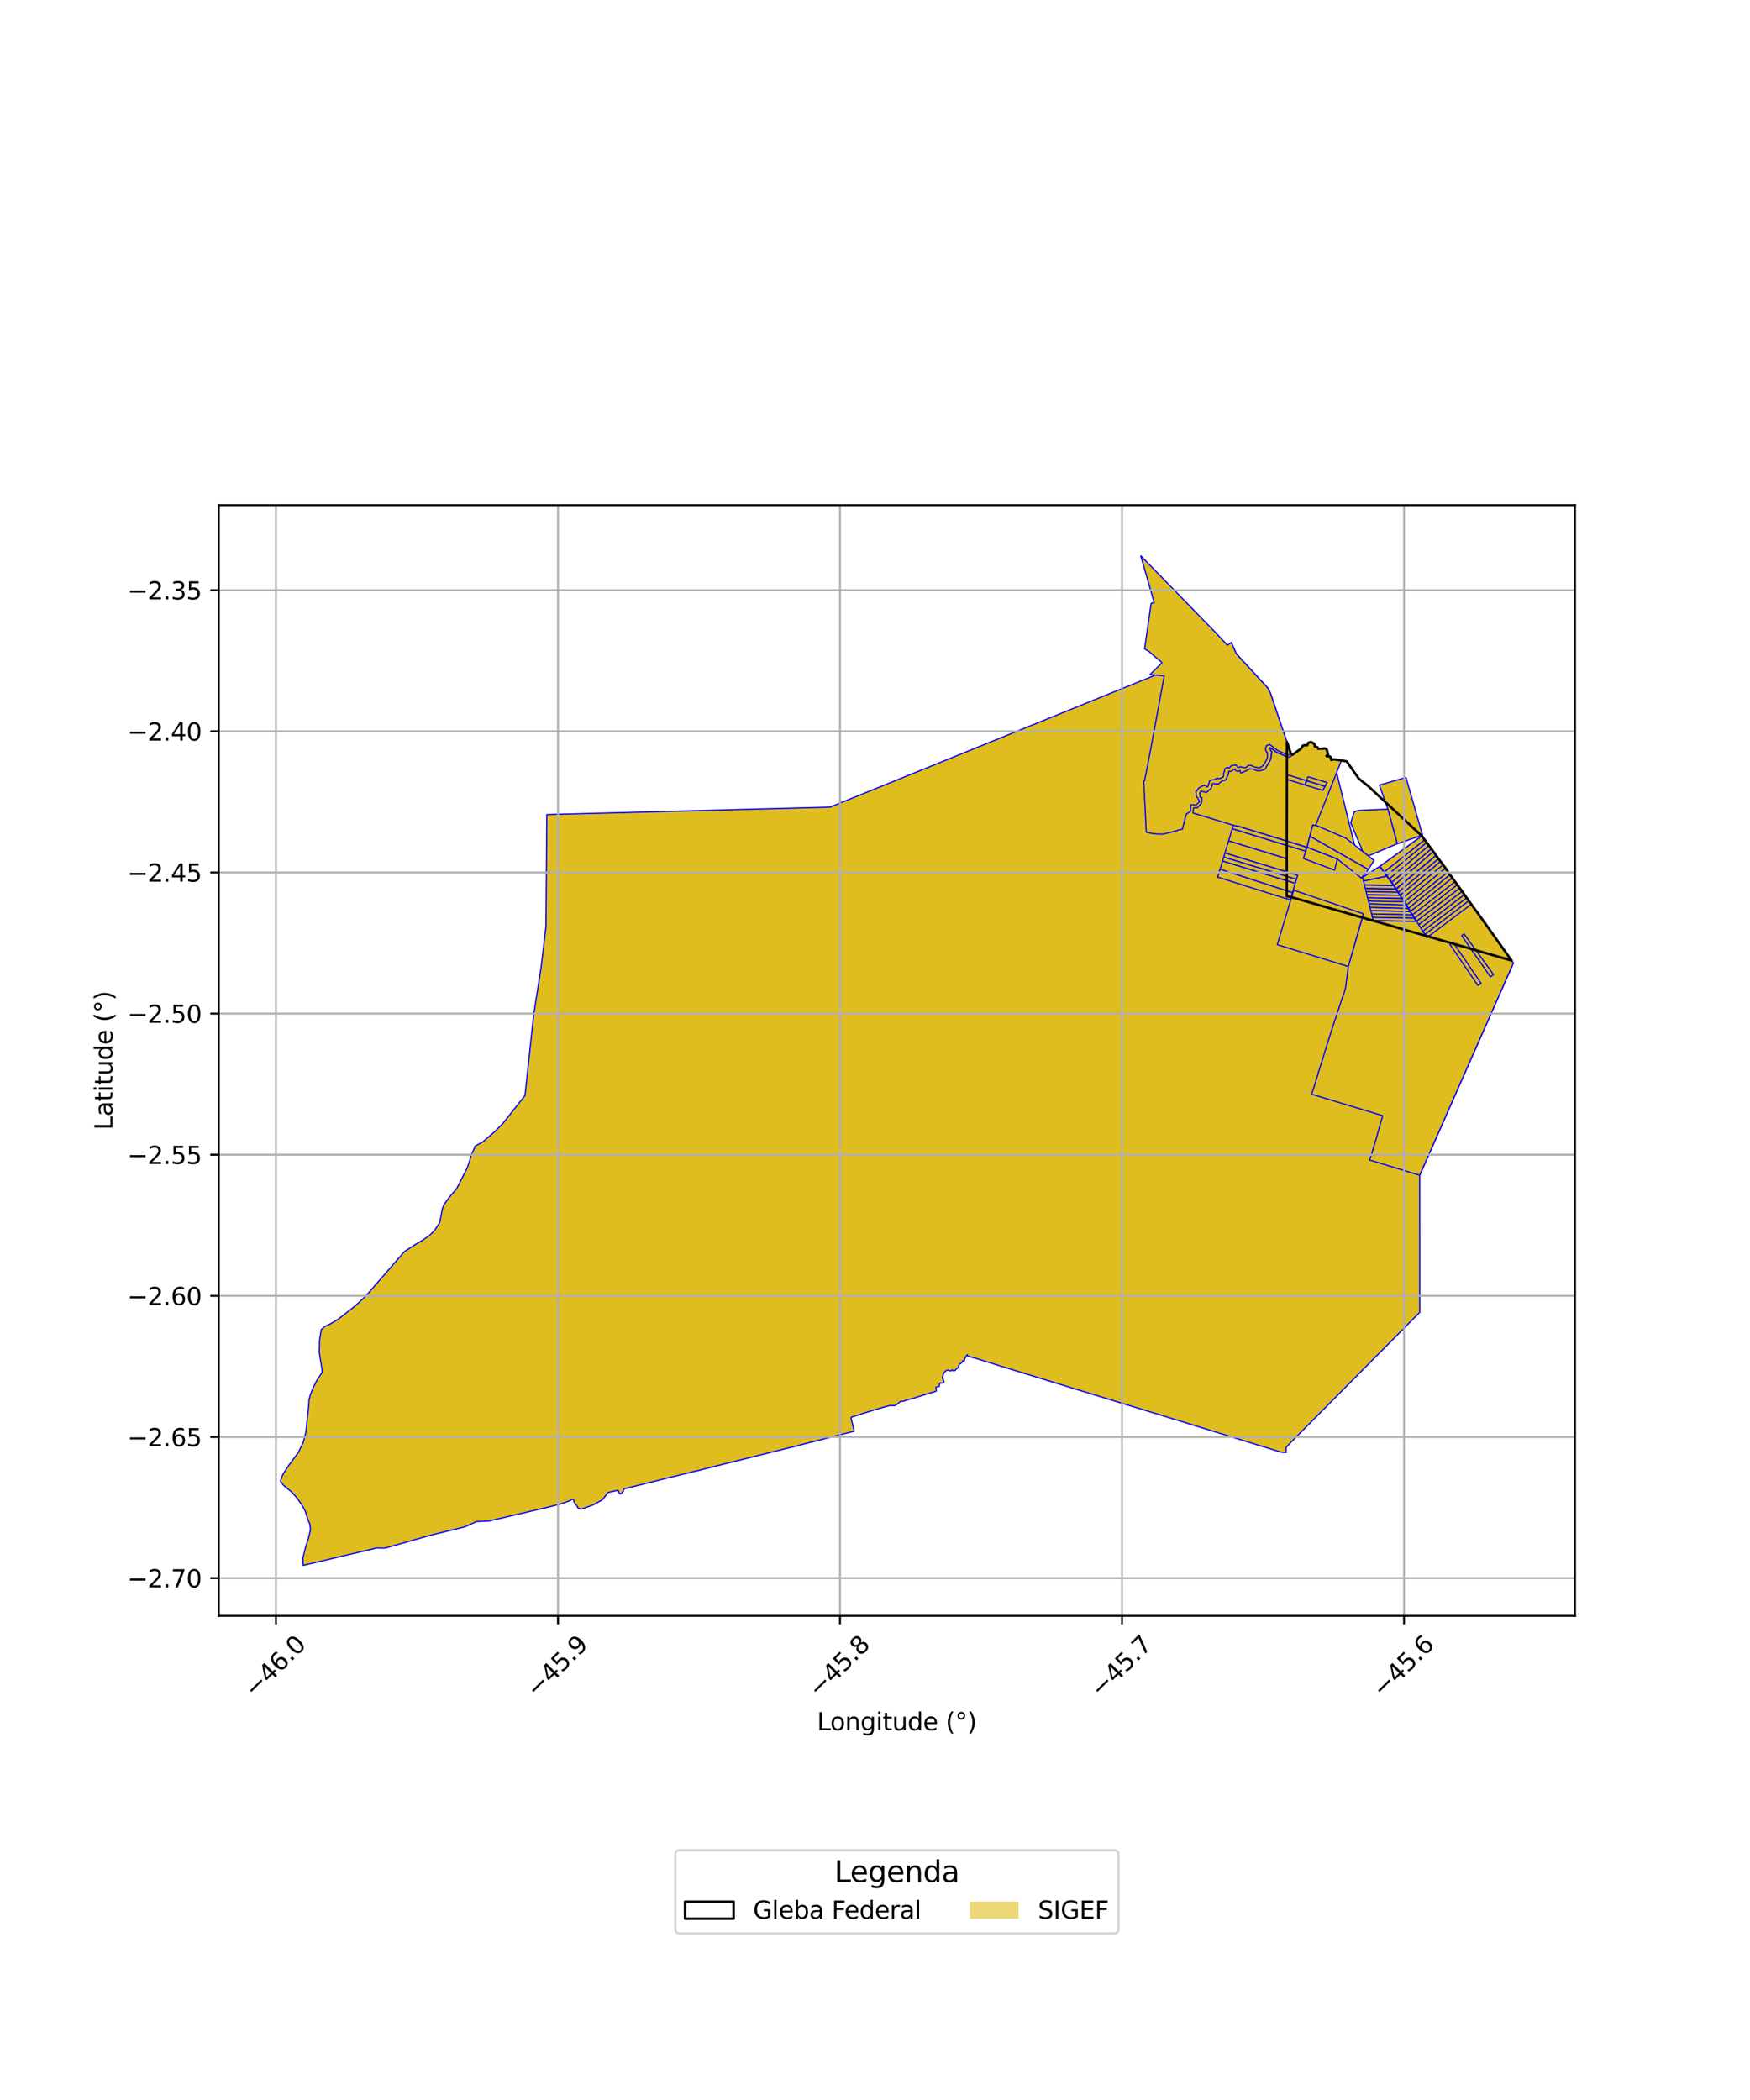 <?xml version="1.0" encoding="utf-8" standalone="no"?>
<!DOCTYPE svg PUBLIC "-//W3C//DTD SVG 1.1//EN"
  "http://www.w3.org/Graphics/SVG/1.1/DTD/svg11.dtd">
<svg xmlns:xlink="http://www.w3.org/1999/xlink" width="720pt" height="864pt" viewBox="0 0 720 864" xmlns="http://www.w3.org/2000/svg" version="1.1">
 <defs>
  <style type="text/css">*{stroke-linejoin: round; stroke-linecap: butt}</style>
 </defs>
 <g id="figure_1">
  <g id="patch_1">
   <path d="M 0 864 
L 720 864 
L 720 0 
L 0 0 
z
" style="fill: #ffffff"/>
  </g>
  <g id="axes_1">
   <g id="patch_2">
    <path d="M 90 664.808 
L 648 664.808 
L 648 207.832 
L 90 207.832 
z
" style="fill: #ffffff"/>
   </g>
   <g id="PatchCollection_1">
    <path d="M 506.86 264.95 
L 508.642 268.971 
L 517.128 278.207 
L 521.575 283.034 
L 521.927 283.588 
L 522.696 285.253 
L 529.473 305.26 
L 529.398 368.801 
L 531.241 369.089 
L 621.891 395.18 
L 622.389 395.881 
L 622.461 395.988 
L 622.636 396.237 
L 584.12 483.48 
L 584.139 539.908 
L 529.154 595.41 
L 529.152 597.635 
L 527.161 597.483 
L 526.574 597.309 
L 479.138 582.697 
L 444.883 572.233 
L 413.507 562.606 
L 401.158 558.762 
L 398.665 558.101 
L 398.217 558.032 
L 398.006 557.423 
L 397.91 557.348 
L 397.786 557.553 
L 397.72 557.66 
L 397.63 557.805 
L 397.597 557.875 
L 397.507 558.011 
L 397.363 558.181 
L 397.256 558.371 
L 397.12 558.73 
L 397.009 558.97 
L 396.923 559.256 
L 396.857 559.45 
L 396.655 559.822 
L 396.705 560.091 
L 396.602 560.161 
L 396.499 559.987 
L 396.31 559.764 
L 396.154 559.809 
L 395.957 560.07 
L 395.854 560.483 
L 395.283 560.95 
L 394.962 561.111 
L 394.654 561.35 
L 394.49 561.673 
L 394.407 562.09 
L 394.333 562.342 
L 394.21 562.665 
L 393.959 562.855 
L 393.786 562.967 
L 393.684 563.111 
L 393.474 563.272 
L 393.359 563.413 
L 393.17 563.611 
L 393.051 563.785 
L 392.899 563.826 
L 392.636 563.954 
L 392.41 564.011 
L 392.114 563.978 
L 391.983 563.85 
L 391.798 563.614 
L 391.625 563.705 
L 391.358 563.974 
L 390.956 564.019 
L 390.619 563.969 
L 390.249 563.754 
L 390.011 563.671 
L 389.387 563.869 
L 388.82 564.299 
L 388.195 565.15 
L 387.783 566.473 
L 387.775 566.969 
L 387.963 567.399 
L 388.209 567.871 
L 388.341 568.342 
L 388.39 568.673 
L 387.987 568.937 
L 387.544 569.069 
L 387.133 568.945 
L 386.722 569.044 
L 386.566 569.515 
L 386.467 570.235 
L 386.401 570.433 
L 385.982 570.457 
L 385.061 570.763 
L 385.237 572.305 
L 384.339 572.664 
L 382.746 573.095 
L 381.905 573.347 
L 380.455 573.84 
L 379.874 573.995 
L 378.043 574.573 
L 376.823 574.944 
L 376.365 575.134 
L 375.482 575.373 
L 374.455 575.61 
L 373.761 575.802 
L 373.533 575.897 
L 373.262 575.965 
L 371.688 576.499 
L 371.481 576.537 
L 371.127 576.476 
L 370.905 576.474 
L 370.579 576.524 
L 370.396 576.594 
L 370.051 576.966 
L 369.681 577.273 
L 368.795 577.992 
L 368.124 578.29 
L 367.937 578.322 
L 367.421 578.289 
L 367.164 578.287 
L 365.832 578.348 
L 363.603 578.938 
L 359.817 580.054 
L 357.65 580.747 
L 355.438 581.411 
L 352.694 582.331 
L 351.195 582.779 
L 350.536 582.972 
L 350.246 583.102 
L 350.163 583.305 
L 350.188 583.622 
L 350.267 583.945 
L 351.326 588.259 
L 351.424 588.747 
L 351.293 588.917 
L 350.331 589.127 
L 347.949 589.721 
L 345.35 590.399 
L 343.754 590.828 
L 341.164 591.474 
L 339.338 591.9 
L 337.682 592.364 
L 335.08 592.997 
L 334.247 593.266 
L 333.358 593.42 
L 330.641 594.144 
L 328.617 594.661 
L 327.633 595.002 
L 327.038 595.076 
L 326.284 595.28 
L 325.67 595.412 
L 323.747 595.888 
L 311.895 598.847 
L 293.453 603.448 
L 289.591 604.442 
L 286.974 605.11 
L 285.746 605.365 
L 284.382 605.695 
L 283.314 606.046 
L 282.854 606.062 
L 282.55 606.165 
L 280.907 606.536 
L 278.746 607.113 
L 274.79 608.045 
L 272.974 608.503 
L 270.435 609.179 
L 268.64 609.608 
L 266.606 610.086 
L 263.623 610.886 
L 262.954 610.985 
L 261.877 611.298 
L 256.758 612.555 
L 256.602 612.663 
L 256.553 613.279 
L 256.421 613.547 
L 255.821 614.283 
L 255.434 614.58 
L 255.114 614.613 
L 254.851 614.443 
L 254.413 613.318 
L 254.294 613.186 
L 253.542 613.297 
L 250.235 614.018 
L 247.818 617.092 
L 243.955 619.19 
L 239.748 620.708 
L 238.762 620.857 
L 237.743 620.359 
L 237.333 619.466 
L 236.332 618.308 
L 235.988 617.117 
L 235.545 616.736 
L 234.361 617.48 
L 230.318 618.882 
L 224.879 620.234 
L 201.232 625.773 
L 196.089 626.017 
L 191.175 628.213 
L 178.177 631.361 
L 158.358 636.952 
L 154.891 636.9 
L 124.753 644.036 
L 124.622 641.014 
L 125.817 636.21 
L 126.89 632.967 
L 127.638 629.811 
L 127.727 629.004 
L 127.49 627.082 
L 126.658 625.16 
L 125.59 621.675 
L 124.164 619.151 
L 123.03 617.503 
L 122.261 616.387 
L 119.883 613.742 
L 116.79 611.217 
L 115.364 609.414 
L 116.315 606.766 
L 118.818 602.867 
L 122.751 597.587 
L 124.778 593.386 
L 125.853 589.185 
L 127.052 577.9 
L 127.172 575.859 
L 127.769 573.593 
L 128.844 570.95 
L 130.275 568.069 
L 132.42 564.825 
L 132.539 564.346 
L 132.54 563.745 
L 131.512 557.381 
L 131.356 556.416 
L 131.478 551.249 
L 132.196 547.044 
L 133.505 545.814 
L 135.709 544.794 
L 138.984 542.875 
L 146.371 537.111 
L 150.661 533.061 
L 157.46 525.229 
L 166.396 514.936 
L 170.804 512.056 
L 173.902 510.257 
L 176.642 508.337 
L 178.793 506.258 
L 180.934 502.936 
L 182.009 497.292 
L 182.725 495.49 
L 185.228 492.129 
L 187.851 489.128 
L 192.144 480.664 
L 193.099 478.021 
L 193.815 475.379 
L 194.844 473.15 
L 195.485 471.537 
L 198.582 469.858 
L 203.588 465.538 
L 206.924 462.177 
L 216.003 450.702 
L 219.607 417.261 
L 222.002 402.048 
L 222.552 398.554 
L 224.628 381.155 
L 224.983 335.135 
L 337.282 332.194 
L 338.714 332.157 
L 339.153 332.145 
L 341.489 332.084 
L 475.374 277.734 
L 506.86 264.95 
" clip-path="url(#p7a3ac3712c)" style="fill: #e0bd1f; stroke: #0000ff; stroke-width: 0.5"/>
    <path d="M 565.978 384.016 
L 586.019 384.517 
L 586.841 385.862 
L 566.925 385.368 
L 565.978 384.016 
" clip-path="url(#p7a3ac3712c)" style="fill: #e0bd1f; stroke: #0000ff; stroke-width: 0.5"/>
    <path d="M 584.975 343.944 
L 586.135 345.505 
L 586.953 346.621 
L 587.873 347.867 
L 588.883 349.222 
L 589.695 350.315 
L 590.793 351.897 
L 590.866 351.967 
L 591.82 353.29 
L 592.671 354.402 
L 593.692 355.768 
L 594.712 357.158 
L 595.73 358.673 
L 596.533 359.879 
L 597.552 361.217 
L 598.66 362.723 
L 599.558 363.984 
L 600.583 365.402 
L 601.547 366.697 
L 602.488 368.049 
L 603.427 369.394 
L 604.287 370.601 
L 605.331 372.017 
L 606.134 373.146 
L 607.154 374.526 
L 608.125 375.862 
L 609.043 377.151 
L 610.021 378.488 
L 621.891 395.18 
L 619.398 394.462 
L 617.032 393.782 
L 614.574 393.074 
L 612.258 392.407 
L 609.813 391.704 
L 607.235 390.962 
L 605.155 390.363 
L 602.731 389.666 
L 600.572 389.044 
L 598.346 388.404 
L 597.203 388.075 
L 595.273 387.519 
L 593.369 386.971 
L 591.456 386.421 
L 589.542 385.87 
L 587.66 385.328 
L 586.554 385.01 
L 586.27 384.928 
L 584.73 384.485 
L 579.546 382.993 
L 574.489 381.537 
L 569.526 380.109 
L 564.517 378.667 
L 562.23 378.009 
L 560.479 377.505 
L 560.919 375.962 
L 560.076 374.56 
L 559.159 373.159 
L 558.258 371.72 
L 557.622 370.669 
L 556.733 369.261 
L 555.976 368.049 
L 555.144 366.704 
L 554.356 365.449 
L 554.341 365.373 
L 553.85 363.924 
L 560.117 361.283 
L 567.614 356.533 
L 567.76 356.421 
L 584.975 343.944 
" clip-path="url(#p7a3ac3712c)" style="fill: #e0bd1f; stroke: #0000ff; stroke-width: 0.5"/>
    <path d="M 560.479 377.505 
L 562.23 378.009 
L 564.517 378.667 
L 569.526 380.109 
L 574.489 381.537 
L 579.546 382.993 
L 584.73 384.485 
L 586.27 384.928 
L 586.554 385.01 
L 587.66 385.328 
L 589.542 385.87 
L 591.456 386.421 
L 593.369 386.971 
L 595.273 387.519 
L 597.203 388.075 
L 598.346 388.404 
L 600.572 389.044 
L 602.731 389.666 
L 605.155 390.363 
L 607.235 390.962 
L 609.813 391.704 
L 612.258 392.407 
L 614.574 393.074 
L 617.032 393.782 
L 619.398 394.462 
L 621.891 395.18 
L 622.389 395.881 
L 622.461 395.988 
L 622.636 396.237 
L 621.943 397.807 
L 621.29 399.287 
L 620.629 400.785 
L 619.97 402.278 
L 619.307 403.779 
L 618.642 405.286 
L 617.976 406.794 
L 617.316 408.289 
L 616.652 409.794 
L 615.991 411.291 
L 615.32 412.812 
L 614.672 414.279 
L 613.742 416.385 
L 612.866 418.368 
L 612.009 420.311 
L 611.101 422.368 
L 610.175 424.466 
L 609.194 426.687 
L 608.063 429.248 
L 607.561 430.385 
L 606.215 433.435 
L 604.835 436.561 
L 603.874 438.737 
L 602.807 441.155 
L 602.002 442.977 
L 601.152 444.904 
L 600.419 446.562 
L 599.784 448.001 
L 599.163 449.408 
L 598.542 450.814 
L 597.932 452.197 
L 597.327 453.567 
L 596.601 455.212 
L 595.89 456.821 
L 595.182 458.426 
L 594.499 459.972 
L 593.853 461.434 
L 593.186 462.947 
L 592.52 464.454 
L 591.856 465.959 
L 591.156 467.544 
L 590.348 469.374 
L 589.734 470.764 
L 588.672 473.17 
L 588.035 474.611 
L 587.404 476.042 
L 585.518 480.314 
L 584.657 482.263 
L 584.161 483.387 
L 584.099 483.528 
L 563.543 477.289 
L 563.571 477.183 
L 564.033 475.69 
L 564.561 473.977 
L 566.063 469.008 
L 566.538 467.351 
L 566.973 465.674 
L 567.471 464.011 
L 568.857 459.075 
L 568.751 458.981 
L 539.642 450.189 
L 540.43 447.847 
L 540.892 446.359 
L 541.352 444.836 
L 541.807 443.368 
L 542.233 442.011 
L 542.281 441.877 
L 542.353 441.321 
L 542.862 439.87 
L 543.334 438.422 
L 543.484 437.915 
L 543.541 437.734 
L 545.056 432.828 
L 545.574 431.148 
L 546.077 429.511 
L 546.319 428.739 
L 547.437 425.168 
L 547.627 424.561 
L 548.142 422.984 
L 548.256 422.672 
L 548.675 421.391 
L 549.048 420.273 
L 549.195 419.812 
L 549.839 417.847 
L 549.919 417.611 
L 550.361 416.277 
L 550.706 415.238 
L 550.884 414.696 
L 551.401 413.129 
L 551.467 412.933 
L 551.934 411.527 
L 552.163 410.885 
L 552.483 409.968 
L 552.958 408.637 
L 553.05 408.373 
L 553.599 406.488 
L 553.782 405.12 
L 553.949 403.831 
L 554.039 403.067 
L 554.305 401.026 
L 554.518 399.326 
L 554.644 398.331 
L 554.725 397.646 
L 560.479 377.505 
" clip-path="url(#p7a3ac3712c)" style="fill: #e0bd1f; stroke: #0000ff; stroke-width: 0.5"/>
    <path d="M 602.359 384.224 
L 614.478 400.97 
L 613.225 401.908 
L 601.381 384.965 
L 602.359 384.224 
" clip-path="url(#p7a3ac3712c)" style="fill: #e0bd1f; stroke: #0000ff; stroke-width: 0.5"/>
    <path d="M 553.85 363.924 
L 573.358 364.334 
L 574.217 365.665 
L 554.341 365.373 
L 553.85 363.924 
" clip-path="url(#p7a3ac3712c)" style="fill: #e0bd1f; stroke: #0000ff; stroke-width: 0.5"/>
    <path d="M 554.356 365.449 
L 574.305 365.848 
L 575.105 367.112 
L 555.144 366.704 
L 554.356 365.449 
" clip-path="url(#p7a3ac3712c)" style="fill: #e0bd1f; stroke: #0000ff; stroke-width: 0.5"/>
    <path d="M 555.144 366.704 
L 575.105 367.112 
L 575.917 368.344 
L 555.976 368.049 
L 555.144 366.704 
" clip-path="url(#p7a3ac3712c)" style="fill: #e0bd1f; stroke: #0000ff; stroke-width: 0.5"/>
    <path d="M 555.976 368.049 
L 575.917 368.344 
L 576.777 369.674 
L 556.733 369.261 
L 555.976 368.049 
" clip-path="url(#p7a3ac3712c)" style="fill: #e0bd1f; stroke: #0000ff; stroke-width: 0.5"/>
    <path d="M 556.733 369.261 
L 576.777 369.674 
L 577.652 371.017 
L 557.622 370.669 
L 556.733 369.261 
" clip-path="url(#p7a3ac3712c)" style="fill: #e0bd1f; stroke: #0000ff; stroke-width: 0.5"/>
    <path d="M 557.622 370.669 
L 577.652 371.017 
L 578.495 372.372 
L 558.258 371.72 
L 557.622 370.669 
" clip-path="url(#p7a3ac3712c)" style="fill: #e0bd1f; stroke: #0000ff; stroke-width: 0.5"/>
    <path d="M 559.159 373.159 
L 579.332 373.73 
L 580.122 375.066 
L 560.076 374.56 
L 559.159 373.159 
" clip-path="url(#p7a3ac3712c)" style="fill: #e0bd1f; stroke: #0000ff; stroke-width: 0.5"/>
    <path d="M 560.076 374.56 
L 580.122 375.066 
L 580.969 376.399 
L 560.919 375.962 
L 560.076 374.56 
" clip-path="url(#p7a3ac3712c)" style="fill: #e0bd1f; stroke: #0000ff; stroke-width: 0.5"/>
    <path d="M 560.919 375.962 
L 580.969 376.399 
L 581.828 377.762 
L 561.84 377.383 
L 560.919 375.962 
" clip-path="url(#p7a3ac3712c)" style="fill: #e0bd1f; stroke: #0000ff; stroke-width: 0.5"/>
    <path d="M 561.84 377.383 
L 581.828 377.762 
L 582.64 379.107 
L 562.611 378.621 
L 561.84 377.383 
" clip-path="url(#p7a3ac3712c)" style="fill: #e0bd1f; stroke: #0000ff; stroke-width: 0.5"/>
    <path d="M 558.258 371.72 
L 578.495 372.372 
L 579.332 373.73 
L 559.159 373.159 
L 558.258 371.72 
" clip-path="url(#p7a3ac3712c)" style="fill: #e0bd1f; stroke: #0000ff; stroke-width: 0.5"/>
    <path d="M 570.5 360.459 
L 573.358 364.334 
L 553.85 363.924 
L 570.5 360.459 
" clip-path="url(#p7a3ac3712c)" style="fill: #e0bd1f; stroke: #0000ff; stroke-width: 0.5"/>
    <path d="M 567.614 356.533 
L 570.5 360.459 
L 553.85 363.924 
L 560.117 361.283 
L 567.614 356.533 
" clip-path="url(#p7a3ac3712c)" style="fill: #e0bd1f; stroke: #0000ff; stroke-width: 0.5"/>
    <path d="M 578.453 319.864 
L 585.267 343.597 
L 574.88 347.136 
L 571.016 332.914 
L 567.53 323.016 
L 578.453 319.864 
" clip-path="url(#p7a3ac3712c)" style="fill: #e0bd1f; stroke: #0000ff; stroke-width: 0.5"/>
    <path d="M 571.016 332.914 
L 574.88 347.136 
L 562.961 352.142 
L 560.678 350.335 
L 555.747 338.52 
L 557.157 334.033 
L 558.771 333.436 
L 571.016 332.914 
" clip-path="url(#p7a3ac3712c)" style="fill: #e0bd1f; stroke: #0000ff; stroke-width: 0.5"/>
    <path d="M 604.287 370.601 
L 605.331 372.017 
L 587.041 385.794 
L 586.206 384.45 
L 604.287 370.601 
" clip-path="url(#p7a3ac3712c)" style="fill: #e0bd1f; stroke: #0000ff; stroke-width: 0.5"/>
    <path d="M 603.427 369.394 
L 604.287 370.601 
L 586.206 384.45 
L 585.364 383.098 
L 603.427 369.394 
" clip-path="url(#p7a3ac3712c)" style="fill: #e0bd1f; stroke: #0000ff; stroke-width: 0.5"/>
    <path d="M 602.488 368.049 
L 603.427 369.394 
L 585.364 383.098 
L 584.53 381.752 
L 602.488 368.049 
" clip-path="url(#p7a3ac3712c)" style="fill: #e0bd1f; stroke: #0000ff; stroke-width: 0.5"/>
    <path d="M 601.547 366.697 
L 602.488 368.049 
L 584.53 381.752 
L 583.679 380.413 
L 601.547 366.697 
" clip-path="url(#p7a3ac3712c)" style="fill: #e0bd1f; stroke: #0000ff; stroke-width: 0.5"/>
    <path d="M 599.558 363.984 
L 600.583 365.402 
L 582.847 379.047 
L 582.022 377.689 
L 599.558 363.984 
" clip-path="url(#p7a3ac3712c)" style="fill: #e0bd1f; stroke: #0000ff; stroke-width: 0.5"/>
    <path d="M 596.533 359.879 
L 597.552 361.217 
L 580.339 375.007 
L 579.515 373.666 
L 596.533 359.879 
" clip-path="url(#p7a3ac3712c)" style="fill: #e0bd1f; stroke: #0000ff; stroke-width: 0.5"/>
    <path d="M 595.73 358.673 
L 596.533 359.879 
L 579.515 373.666 
L 578.673 372.312 
L 595.73 358.673 
" clip-path="url(#p7a3ac3712c)" style="fill: #e0bd1f; stroke: #0000ff; stroke-width: 0.5"/>
    <path d="M 594.712 357.158 
L 595.73 358.673 
L 578.673 372.312 
L 577.837 370.952 
L 594.712 357.158 
" clip-path="url(#p7a3ac3712c)" style="fill: #e0bd1f; stroke: #0000ff; stroke-width: 0.5"/>
    <path d="M 593.692 355.768 
L 594.712 357.158 
L 577.837 370.952 
L 576.955 369.61 
L 593.692 355.768 
" clip-path="url(#p7a3ac3712c)" style="fill: #e0bd1f; stroke: #0000ff; stroke-width: 0.5"/>
    <path d="M 592.671 354.402 
L 593.692 355.768 
L 576.955 369.61 
L 576.091 368.275 
L 592.671 354.402 
" clip-path="url(#p7a3ac3712c)" style="fill: #e0bd1f; stroke: #0000ff; stroke-width: 0.5"/>
    <path d="M 591.82 353.29 
L 592.671 354.402 
L 576.091 368.275 
L 575.309 367.041 
L 591.82 353.29 
" clip-path="url(#p7a3ac3712c)" style="fill: #e0bd1f; stroke: #0000ff; stroke-width: 0.5"/>
    <path d="M 590.866 351.967 
L 591.82 353.29 
L 575.309 367.041 
L 574.498 365.782 
L 590.866 351.967 
" clip-path="url(#p7a3ac3712c)" style="fill: #e0bd1f; stroke: #0000ff; stroke-width: 0.5"/>
    <path d="M 589.695 350.315 
L 590.793 351.897 
L 574.379 365.648 
L 573.535 364.268 
L 589.695 350.315 
" clip-path="url(#p7a3ac3712c)" style="fill: #e0bd1f; stroke: #0000ff; stroke-width: 0.5"/>
    <path d="M 588.883 349.222 
L 589.695 350.315 
L 573.535 364.268 
L 572.608 362.968 
L 588.883 349.222 
" clip-path="url(#p7a3ac3712c)" style="fill: #e0bd1f; stroke: #0000ff; stroke-width: 0.5"/>
    <path d="M 587.873 347.867 
L 588.883 349.222 
L 572.608 362.968 
L 571.608 361.567 
L 587.873 347.867 
" clip-path="url(#p7a3ac3712c)" style="fill: #e0bd1f; stroke: #0000ff; stroke-width: 0.5"/>
    <path d="M 586.953 346.621 
L 587.873 347.867 
L 571.608 361.567 
L 570.545 360.195 
L 586.953 346.621 
" clip-path="url(#p7a3ac3712c)" style="fill: #e0bd1f; stroke: #0000ff; stroke-width: 0.5"/>
    <path d="M 586.135 345.505 
L 586.953 346.621 
L 570.545 360.195 
L 569.485 358.762 
L 586.135 345.505 
" clip-path="url(#p7a3ac3712c)" style="fill: #e0bd1f; stroke: #0000ff; stroke-width: 0.5"/>
    <path d="M 598.66 362.723 
L 599.558 363.984 
L 582.022 377.689 
L 581.174 376.334 
L 598.66 362.723 
" clip-path="url(#p7a3ac3712c)" style="fill: #e0bd1f; stroke: #0000ff; stroke-width: 0.5"/>
    <path d="M 584.975 343.944 
L 586.135 345.505 
L 569.485 358.762 
L 567.76 356.421 
L 584.975 343.944 
" clip-path="url(#p7a3ac3712c)" style="fill: #e0bd1f; stroke: #0000ff; stroke-width: 0.5"/>
    <path d="M 505.492 345.933 
L 535.44 355.123 
L 533.893 360.089 
L 503.978 350.952 
L 504.762 348.32 
L 505.492 345.933 
" clip-path="url(#p7a3ac3712c)" style="fill: #e0bd1f; stroke: #0000ff; stroke-width: 0.5"/>
    <path d="M 506.99 340.937 
L 537.039 350.171 
L 535.44 355.123 
L 505.492 345.933 
L 506.99 340.937 
" clip-path="url(#p7a3ac3712c)" style="fill: #e0bd1f; stroke: #0000ff; stroke-width: 0.5"/>
    <path d="M 536.158 326.354 
L 542.117 328.185 
L 542.067 329.989 
L 536.816 328.398 
L 536.158 326.354 
" clip-path="url(#p7a3ac3712c)" style="fill: #e0bd1f; stroke: #0000ff; stroke-width: 0.5"/>
    <path d="M 528.369 323.933 
L 536.066 326.322 
L 536.659 328.35 
L 527.857 325.628 
L 528.369 323.933 
" clip-path="url(#p7a3ac3712c)" style="fill: #e0bd1f; stroke: #0000ff; stroke-width: 0.5"/>
    <path d="M 537.052 322.994 
L 544.172 325.194 
L 542.117 328.185 
L 536.158 326.354 
L 537.052 322.994 
" clip-path="url(#p7a3ac3712c)" style="fill: #e0bd1f; stroke: #0000ff; stroke-width: 0.5"/>
    <path d="M 529.357 320.628 
L 536.955 322.964 
L 536.066 326.322 
L 528.369 323.933 
L 528.837 322.375 
L 529.357 320.628 
" clip-path="url(#p7a3ac3712c)" style="fill: #e0bd1f; stroke: #0000ff; stroke-width: 0.5"/>
    <path d="M 522.408 307.662 
L 523.602 308.272 
L 525.107 309.512 
L 529.305 311.279 
L 530.682 311.498 
L 531.748 310.521 
L 531.897 312.325 
L 531.395 313.973 
L 530.922 315.528 
L 530.418 317.173 
L 529.914 318.836 
L 529.357 320.628 
L 528.837 322.375 
L 526.872 321.755 
L 524.837 321.092 
L 522.849 320.443 
L 520.876 319.759 
L 521.236 315.097 
L 522.522 312.999 
L 522.891 312.081 
L 523.257 309.285 
L 522.669 308.46 
L 522.408 307.662 
" clip-path="url(#p7a3ac3712c)" style="fill: #e0bd1f; stroke: #0000ff; stroke-width: 0.5"/>
    <path d="M 530.418 317.173 
L 538.069 319.526 
L 537.715 320.216 
L 537.42 321.145 
L 529.914 318.836 
L 530.418 317.173 
" clip-path="url(#p7a3ac3712c)" style="fill: #e0bd1f; stroke: #0000ff; stroke-width: 0.5"/>
    <path d="M 543.215 315.644 
L 547.206 316.859 
L 546.468 318.46 
L 541.902 317.045 
L 542.106 316.864 
L 542.601 315.927 
L 543.215 315.644 
" clip-path="url(#p7a3ac3712c)" style="fill: #e0bd1f; stroke: #0000ff; stroke-width: 0.5"/>
    <path d="M 531.395 313.973 
L 541.725 316.999 
L 541.402 317.148 
L 541.076 317.248 
L 539.617 317.389 
L 538.943 317.59 
L 538.559 317.859 
L 530.922 315.528 
L 531.395 313.973 
" clip-path="url(#p7a3ac3712c)" style="fill: #e0bd1f; stroke: #0000ff; stroke-width: 0.5"/>
    <path d="M 531.897 312.325 
L 543.046 315.591 
L 542.518 315.839 
L 542.02 316.781 
L 541.725 316.999 
L 531.395 313.973 
L 531.897 312.325 
" clip-path="url(#p7a3ac3712c)" style="fill: #e0bd1f; stroke: #0000ff; stroke-width: 0.5"/>
    <path d="M 548.564 312.391 
L 547.206 316.859 
L 543.215 315.644 
L 543.71 315.405 
L 544.781 314.408 
L 545.325 314.519 
L 545.882 314.179 
L 546.418 313.731 
L 546.734 313.535 
L 547.741 313.276 
L 547.853 313.205 
L 547.93 313.08 
L 547.914 312.923 
L 547.836 312.659 
L 548.564 312.391 
" clip-path="url(#p7a3ac3712c)" style="fill: #e0bd1f; stroke: #0000ff; stroke-width: 0.5"/>
    <path d="M 539.399 305.21 
L 540.814 306.107 
L 540.966 307.158 
L 542.014 307.423 
L 542.35 308.063 
L 544.3 308.014 
L 545.102 307.936 
L 545.806 308.319 
L 546.287 309.014 
L 546.388 310.282 
L 545.719 311.005 
L 547.048 311.217 
L 547.449 311.475 
L 547.714 312.666 
L 547.801 312.946 
L 547.812 313.053 
L 547.77 313.121 
L 547.695 313.169 
L 546.689 313.427 
L 546.351 313.637 
L 545.816 314.085 
L 545.304 314.397 
L 544.747 314.284 
L 543.644 315.309 
L 543.046 315.591 
L 531.897 312.325 
L 531.748 310.521 
L 535.304 308.007 
L 536.022 306.775 
L 536.73 306.612 
L 537.803 306.616 
L 538.287 305.615 
L 539.399 305.21 
" clip-path="url(#p7a3ac3712c)" style="fill: #e0bd1f; stroke: #0000ff; stroke-width: 0.5"/>
    <path d="M 530.922 315.528 
L 538.559 317.859 
L 538.273 318.581 
L 538.069 319.526 
L 530.418 317.173 
L 530.922 315.528 
" clip-path="url(#p7a3ac3712c)" style="fill: #e0bd1f; stroke: #0000ff; stroke-width: 0.5"/>
    <path d="M 538.708 317.904 
L 546.88 320.42 
L 546.001 321.968 
L 538.207 319.567 
L 538.383 318.615 
L 538.708 317.904 
" clip-path="url(#p7a3ac3712c)" style="fill: #e0bd1f; stroke: #0000ff; stroke-width: 0.5"/>
    <path d="M 541.902 317.045 
L 546.468 318.46 
L 546.88 320.42 
L 538.708 317.904 
L 539.005 317.692 
L 539.639 317.503 
L 541.098 317.362 
L 541.449 317.254 
L 541.902 317.045 
" clip-path="url(#p7a3ac3712c)" style="fill: #e0bd1f; stroke: #0000ff; stroke-width: 0.5"/>
    <path d="M 539.399 305.21 
L 540.814 306.107 
L 540.966 307.158 
L 542.014 307.423 
L 542.35 308.063 
L 544.3 308.014 
L 545.102 307.936 
L 545.806 308.319 
L 546.388 310.282 
L 545.719 311.005 
L 547.048 311.217 
L 547.449 311.475 
L 547.714 312.666 
L 547.836 312.659 
L 548.564 312.391 
L 565.011 378.801 
L 531.241 369.089 
L 529.398 368.801 
L 529.473 305.26 
L 531.071 309.976 
L 531.748 310.521 
L 535.304 308.007 
L 536.022 306.775 
L 536.73 306.612 
L 537.803 306.616 
L 538.287 305.615 
L 539.399 305.21 
" clip-path="url(#p7a3ac3712c)" style="fill: #e0bd1f; stroke: #0000ff; stroke-width: 0.5"/>
    <path d="M 501.995 357.583 
L 531.757 367.244 
L 530.857 370.261 
L 500.991 360.872 
L 501.448 359.32 
L 501.995 357.583 
" clip-path="url(#p7a3ac3712c)" style="fill: #e0bd1f; stroke: #0000ff; stroke-width: 0.5"/>
    <path d="M 502.999 354.223 
L 532.905 363.399 
L 531.757 367.244 
L 501.995 357.583 
L 502.999 354.223 
" clip-path="url(#p7a3ac3712c)" style="fill: #e0bd1f; stroke: #0000ff; stroke-width: 0.5"/>
    <path d="M 503.49 352.591 
L 533.398 361.749 
L 532.905 363.399 
L 502.999 354.223 
L 503.423 352.793 
L 503.49 352.591 
" clip-path="url(#p7a3ac3712c)" style="fill: #e0bd1f; stroke: #0000ff; stroke-width: 0.5"/>
    <path d="M 503.978 350.952 
L 533.893 360.089 
L 533.398 361.749 
L 503.49 352.591 
L 503.978 350.952 
" clip-path="url(#p7a3ac3712c)" style="fill: #e0bd1f; stroke: #0000ff; stroke-width: 0.5"/>
    <path d="M 507.41 339.524 
L 510.147 340.095 
L 512.161 340.738 
L 514.121 341.352 
L 516.137 341.948 
L 518.103 342.548 
L 520.113 343.136 
L 522.113 343.756 
L 537.538 348.513 
L 537.039 350.171 
L 506.99 340.937 
L 507.41 339.524 
" clip-path="url(#p7a3ac3712c)" style="fill: #e0bd1f; stroke: #0000ff; stroke-width: 0.5"/>
    <path d="M 537.964 345.354 
L 538.478 345.524 
L 537.745 348.57 
L 537.894 347.414 
L 537.964 345.354 
" clip-path="url(#p7a3ac3712c)" style="fill: #e0bd1f; stroke: #0000ff; stroke-width: 0.5"/>
    <path d="M 523.322 340.203 
L 537.833 345.298 
L 537.78 347.403 
L 537.538 348.513 
L 522.113 343.756 
L 523.322 340.203 
" clip-path="url(#p7a3ac3712c)" style="fill: #e0bd1f; stroke: #0000ff; stroke-width: 0.5"/>
    <path d="M 537.487 341.255 
L 539.404 341.847 
L 538.478 345.524 
L 537.964 345.354 
L 537.921 344.349 
L 537.797 343.034 
L 537.594 341.757 
L 537.487 341.255 
" clip-path="url(#p7a3ac3712c)" style="fill: #e0bd1f; stroke: #0000ff; stroke-width: 0.5"/>
    <path d="M 524.328 337.226 
L 537.329 341.208 
L 537.481 341.776 
L 537.683 343.049 
L 537.807 344.355 
L 537.833 345.298 
L 523.322 340.203 
L 524.328 337.226 
" clip-path="url(#p7a3ac3712c)" style="fill: #e0bd1f; stroke: #0000ff; stroke-width: 0.5"/>
    <path d="M 536.937 337.009 
L 540.343 338.517 
L 540.082 339.444 
L 539.404 341.847 
L 537.487 341.255 
L 537.156 339.044 
L 536.937 337.009 
" clip-path="url(#p7a3ac3712c)" style="fill: #e0bd1f; stroke: #0000ff; stroke-width: 0.5"/>
    <path d="M 525.428 333.599 
L 536.802 336.958 
L 537.043 339.06 
L 537.329 341.208 
L 524.328 337.226 
L 525.428 333.599 
" clip-path="url(#p7a3ac3712c)" style="fill: #e0bd1f; stroke: #0000ff; stroke-width: 0.5"/>
    <path d="M 537.061 333.876 
L 541.283 335.176 
L 540.343 338.517 
L 536.937 337.009 
L 536.953 336.456 
L 537.061 333.876 
" clip-path="url(#p7a3ac3712c)" style="fill: #e0bd1f; stroke: #0000ff; stroke-width: 0.5"/>
    <path d="M 526.348 330.586 
L 536.933 333.839 
L 536.838 336.455 
L 536.802 336.958 
L 525.428 333.599 
L 526.348 330.586 
" clip-path="url(#p7a3ac3712c)" style="fill: #e0bd1f; stroke: #0000ff; stroke-width: 0.5"/>
    <path d="M 537.097 332.082 
L 541.527 333.441 
L 541.283 335.176 
L 537.061 333.876 
L 537.097 332.082 
" clip-path="url(#p7a3ac3712c)" style="fill: #e0bd1f; stroke: #0000ff; stroke-width: 0.5"/>
    <path d="M 526.851 328.924 
L 536.992 332.047 
L 536.933 333.839 
L 526.348 330.586 
L 526.851 328.924 
" clip-path="url(#p7a3ac3712c)" style="fill: #e0bd1f; stroke: #0000ff; stroke-width: 0.5"/>
    <path d="M 537.056 330.144 
L 541.906 331.679 
L 541.527 333.441 
L 537.097 332.082 
L 537.056 330.144 
" clip-path="url(#p7a3ac3712c)" style="fill: #e0bd1f; stroke: #0000ff; stroke-width: 0.5"/>
    <path d="M 527.402 327.117 
L 536.956 330.122 
L 536.992 332.047 
L 526.851 328.924 
L 527.402 327.117 
" clip-path="url(#p7a3ac3712c)" style="fill: #e0bd1f; stroke: #0000ff; stroke-width: 0.5"/>
    <path d="M 536.816 328.398 
L 542.067 329.989 
L 541.906 331.679 
L 537.056 330.144 
L 537.052 329.555 
L 536.949 328.858 
L 536.816 328.398 
" clip-path="url(#p7a3ac3712c)" style="fill: #e0bd1f; stroke: #0000ff; stroke-width: 0.5"/>
    <path d="M 527.857 325.628 
L 536.659 328.35 
L 536.837 328.884 
L 536.937 329.564 
L 536.956 330.122 
L 527.402 327.117 
L 527.857 325.628 
" clip-path="url(#p7a3ac3712c)" style="fill: #e0bd1f; stroke: #0000ff; stroke-width: 0.5"/>
    <path d="M 540.082 339.444 
L 541.329 339.521 
L 553.753 344.859 
L 565.33 354.021 
L 562.937 357.735 
L 538.861 344.004 
L 539.404 341.847 
L 540.082 339.444 
" clip-path="url(#p7a3ac3712c)" style="fill: #e0bd1f; stroke: #0000ff; stroke-width: 0.5"/>
    <path d="M 538.861 344.004 
L 562.937 357.735 
L 560.117 361.283 
L 550.224 353.439 
L 537.745 348.57 
L 538.478 345.524 
L 538.861 344.004 
" clip-path="url(#p7a3ac3712c)" style="fill: #e0bd1f; stroke: #0000ff; stroke-width: 0.5"/>
    <path d="M 532.28 366.241 
L 560.919 375.962 
L 554.725 397.646 
L 525.497 388.665 
L 532.28 366.241 
" clip-path="url(#p7a3ac3712c)" style="fill: #e0bd1f; stroke: #0000ff; stroke-width: 0.5"/>
    <path d="M 539.399 305.21 
L 540.814 306.107 
L 540.966 307.158 
L 542.014 307.423 
L 542.35 308.063 
L 544.3 308.014 
L 545.102 307.936 
L 545.806 308.319 
L 546.287 309.014 
L 546.388 310.282 
L 545.719 311.005 
L 547.048 311.217 
L 547.449 311.475 
L 547.714 312.666 
L 547.836 312.659 
L 548.564 312.391 
L 551.92 312.853 
L 541.329 339.521 
L 540.082 339.444 
L 539.404 341.847 
L 538.861 344.004 
L 538.478 345.524 
L 537.745 348.57 
L 537.538 348.513 
L 522.113 343.756 
L 520.113 343.136 
L 518.103 342.548 
L 516.137 341.948 
L 514.121 341.352 
L 512.161 340.738 
L 510.147 340.095 
L 507.41 339.524 
L 490.837 334.503 
L 490.917 333.156 
L 491.145 332.351 
L 492.654 332.322 
L 494.337 330.417 
L 494.506 328.223 
L 493.8 328.063 
L 493.592 326.334 
L 494.122 325.462 
L 496.307 326.069 
L 498.281 324.321 
L 498.914 322.396 
L 499.967 322.435 
L 501.172 322.597 
L 502.089 321.84 
L 503.044 321.227 
L 504.233 320.963 
L 505.258 318.91 
L 505.486 318.149 
L 505.548 317.276 
L 505.958 317.363 
L 506.844 317.185 
L 507.627 316.599 
L 508.077 316.34 
L 508.355 317.018 
L 509.318 317.376 
L 510.115 316.961 
L 510.489 318.078 
L 512.896 317.062 
L 514.162 316.319 
L 514.704 316.342 
L 515.632 316.456 
L 516.924 317.023 
L 517.932 317.174 
L 519.034 316.986 
L 520.513 316.372 
L 521.236 315.097 
L 522.522 312.999 
L 522.891 312.081 
L 523.257 309.285 
L 522.669 308.46 
L 522.408 307.662 
L 523.602 308.272 
L 525.107 309.512 
L 529.305 311.279 
L 530.682 311.498 
L 531.748 310.521 
L 535.304 308.007 
L 536.022 306.775 
L 536.73 306.612 
L 537.803 306.616 
L 538.287 305.615 
L 539.399 305.21 
" clip-path="url(#p7a3ac3712c)" style="fill: #e0bd1f; stroke: #0000ff; stroke-width: 0.5"/>
    <path d="M 469.309 228.604 
L 500.55 260.702 
L 504.959 265.425 
L 506.585 264.331 
L 508.642 268.971 
L 517.128 278.207 
L 521.575 283.034 
L 521.927 283.588 
L 522.696 285.253 
L 531.071 309.976 
L 530.411 310.572 
L 529.519 310.43 
L 525.587 308.78 
L 524.078 307.537 
L 522.371 306.327 
L 521.051 306.796 
L 520.666 307.885 
L 520.889 309.095 
L 521.444 309.633 
L 521.459 311.59 
L 521.173 312.48 
L 520.185 314.223 
L 519.496 315.127 
L 518.727 315.662 
L 517.967 315.872 
L 517.022 315.772 
L 515.901 315.459 
L 514.667 314.879 
L 513.467 314.915 
L 512.988 315.597 
L 511.968 315.865 
L 510.232 315.437 
L 509.389 315.918 
L 508.985 315.223 
L 508.369 314.766 
L 506.686 314.951 
L 505.779 315.954 
L 504.958 315.729 
L 503.916 316.274 
L 503.784 317.332 
L 503.323 318.435 
L 503.416 318.943 
L 503.293 319.621 
L 502.664 319.984 
L 501.766 320.377 
L 500.756 320.116 
L 499.691 320.768 
L 498.369 320.956 
L 497.617 321.395 
L 497.103 323.224 
L 496.688 323.859 
L 496.049 323.255 
L 495.293 323.12 
L 493.347 324.077 
L 492.015 325.795 
L 492.212 327.587 
L 493.05 328.786 
L 493.505 329.934 
L 492.137 331.131 
L 489.972 331.124 
L 489.775 333.769 
L 488.068 334.962 
L 487.092 338.634 
L 486.499 341.128 
L 484.81 341.514 
L 483.498 341.958 
L 478.512 343.187 
L 475.776 343.124 
L 473.697 342.859 
L 471.616 342.377 
L 470.576 321.219 
L 470.896 321.237 
L 472.005 315.643 
L 473.085 310.038 
L 474.172 304.285 
L 475.194 298.714 
L 478.993 278.055 
L 473.145 277.535 
L 478.024 272.732 
L 477.873 272.39 
L 475.321 270.334 
L 472.825 268.096 
L 470.925 266.988 
L 473.615 248.224 
L 474.876 247.883 
L 474.002 244.922 
L 469.309 228.604 
" clip-path="url(#p7a3ac3712c)" style="fill: #e0bd1f; stroke: #0000ff; stroke-width: 0.5"/>
    <path d="M 537.529 321.18 
L 545.185 323.525 
L 544.172 325.194 
L 537.052 322.994 
L 537.529 321.18 
" clip-path="url(#p7a3ac3712c)" style="fill: #e0bd1f; stroke: #0000ff; stroke-width: 0.5"/>
    <path d="M 538.207 319.567 
L 546.001 321.968 
L 545.185 323.525 
L 537.529 321.18 
L 537.822 320.261 
L 538.207 319.567 
" clip-path="url(#p7a3ac3712c)" style="fill: #e0bd1f; stroke: #0000ff; stroke-width: 0.5"/>
    <path d="M 529.914 318.836 
L 537.42 321.145 
L 536.955 322.964 
L 529.357 320.628 
L 529.914 318.836 
" clip-path="url(#p7a3ac3712c)" style="fill: #e0bd1f; stroke: #0000ff; stroke-width: 0.5"/>
    <path d="M 537.745 348.57 
L 550.224 353.439 
L 549.072 358.004 
L 536.268 353.193 
L 537.745 348.57 
" clip-path="url(#p7a3ac3712c)" style="fill: #e0bd1f; stroke: #0000ff; stroke-width: 0.5"/>
    <path d="M 597.81 387.616 
L 609.396 404.643 
L 608.046 405.442 
L 596.56 388.561 
L 597.81 387.616 
" clip-path="url(#p7a3ac3712c)" style="fill: #e0bd1f; stroke: #0000ff; stroke-width: 0.5"/>
    <path d="M 600.583 365.402 
L 601.547 366.697 
L 583.679 380.413 
L 582.847 379.047 
L 600.583 365.402 
" clip-path="url(#p7a3ac3712c)" style="fill: #e0bd1f; stroke: #0000ff; stroke-width: 0.5"/>
    <path d="M 597.552 361.217 
L 598.66 362.723 
L 581.174 376.334 
L 580.339 375.007 
L 597.552 361.217 
" clip-path="url(#p7a3ac3712c)" style="fill: #e0bd1f; stroke: #0000ff; stroke-width: 0.5"/>
   </g>
   <g id="PatchCollection_2">
    <path d="M 539.399 305.21 
L 540.814 306.107 
L 540.966 307.158 
L 542.014 307.423 
L 542.35 308.063 
L 544.3 308.014 
L 545.102 307.936 
L 545.806 308.319 
L 546.388 310.282 
L 545.719 311.005 
L 547.048 311.217 
L 547.449 311.475 
L 547.714 312.666 
L 547.836 312.659 
L 548.564 312.391 
L 551.92 312.853 
L 554.076 313.262 
L 559.034 320.343 
L 562.942 323.452 
L 584.975 343.944 
L 586.135 345.505 
L 586.953 346.621 
L 587.873 347.867 
L 588.883 349.222 
L 589.695 350.315 
L 590.793 351.897 
L 590.866 351.967 
L 591.82 353.29 
L 592.671 354.402 
L 593.692 355.768 
L 594.712 357.158 
L 595.73 358.673 
L 596.533 359.879 
L 597.552 361.217 
L 598.66 362.723 
L 599.558 363.984 
L 600.583 365.402 
L 601.547 366.697 
L 602.488 368.049 
L 603.427 369.394 
L 604.287 370.601 
L 605.331 372.017 
L 606.134 373.146 
L 607.154 374.526 
L 608.125 375.862 
L 609.043 377.151 
L 610.021 378.488 
L 621.891 395.18 
L 531.241 369.089 
L 529.398 368.801 
L 529.473 305.26 
L 531.071 309.976 
L 531.748 310.521 
L 535.304 308.007 
L 536.022 306.775 
L 536.73 306.612 
L 537.803 306.616 
L 538.287 305.615 
L 539.399 305.21 
" clip-path="url(#p7a3ac3712c)" style="fill: none; stroke: #000000"/>
   </g>
   <g id="matplotlib.axis_1">
    <g id="xtick_1">
     <g id="line2d_1">
      <path d="M 113.538 664.808 
L 113.538 207.832 
" clip-path="url(#p7a3ac3712c)" style="fill: none; stroke: #b0b0b0; stroke-width: 0.8; stroke-linecap: square"/>
     </g>
     <g id="line2d_2">
      <defs>
       <path id="m24e2c49f4c" d="M 0 0 
L 0 3.5 
" style="stroke: #000000; stroke-width: 0.8"/>
      </defs>
      <g>
       <use xlink:href="#m24e2c49f4c" x="113.538" y="664.808" style="stroke: #000000; stroke-width: 0.8"/>
      </g>
     </g>
     <g id="text_1">
      <!-- −46.0 -->
      <g transform="translate(104.655 698.85) rotate(-45) scale(0.1 -0.1)">
       <defs>
        <path id="DejaVuSans-2212" d="M 678 2272 
L 4684 2272 
L 4684 1741 
L 678 1741 
L 678 2272 
z
" transform="scale(0.016)"/>
        <path id="DejaVuSans-34" d="M 2419 4116 
L 825 1625 
L 2419 1625 
L 2419 4116 
z
M 2253 4666 
L 3047 4666 
L 3047 1625 
L 3713 1625 
L 3713 1100 
L 3047 1100 
L 3047 0 
L 2419 0 
L 2419 1100 
L 313 1100 
L 313 1709 
L 2253 4666 
z
" transform="scale(0.016)"/>
        <path id="DejaVuSans-36" d="M 2113 2584 
Q 1688 2584 1439 2293 
Q 1191 2003 1191 1497 
Q 1191 994 1439 701 
Q 1688 409 2113 409 
Q 2538 409 2786 701 
Q 3034 994 3034 1497 
Q 3034 2003 2786 2293 
Q 2538 2584 2113 2584 
z
M 3366 4563 
L 3366 3988 
Q 3128 4100 2886 4159 
Q 2644 4219 2406 4219 
Q 1781 4219 1451 3797 
Q 1122 3375 1075 2522 
Q 1259 2794 1537 2939 
Q 1816 3084 2150 3084 
Q 2853 3084 3261 2657 
Q 3669 2231 3669 1497 
Q 3669 778 3244 343 
Q 2819 -91 2113 -91 
Q 1303 -91 875 529 
Q 447 1150 447 2328 
Q 447 3434 972 4092 
Q 1497 4750 2381 4750 
Q 2619 4750 2861 4703 
Q 3103 4656 3366 4563 
z
" transform="scale(0.016)"/>
        <path id="DejaVuSans-2e" d="M 684 794 
L 1344 794 
L 1344 0 
L 684 0 
L 684 794 
z
" transform="scale(0.016)"/>
        <path id="DejaVuSans-30" d="M 2034 4250 
Q 1547 4250 1301 3770 
Q 1056 3291 1056 2328 
Q 1056 1369 1301 889 
Q 1547 409 2034 409 
Q 2525 409 2770 889 
Q 3016 1369 3016 2328 
Q 3016 3291 2770 3770 
Q 2525 4250 2034 4250 
z
M 2034 4750 
Q 2819 4750 3233 4129 
Q 3647 3509 3647 2328 
Q 3647 1150 3233 529 
Q 2819 -91 2034 -91 
Q 1250 -91 836 529 
Q 422 1150 422 2328 
Q 422 3509 836 4129 
Q 1250 4750 2034 4750 
z
" transform="scale(0.016)"/>
       </defs>
       <use xlink:href="#DejaVuSans-2212"/>
       <use xlink:href="#DejaVuSans-34" transform="translate(83.789 0)"/>
       <use xlink:href="#DejaVuSans-36" transform="translate(147.412 0)"/>
       <use xlink:href="#DejaVuSans-2e" transform="translate(211.035 0)"/>
       <use xlink:href="#DejaVuSans-30" transform="translate(242.822 0)"/>
      </g>
     </g>
    </g>
    <g id="xtick_2">
     <g id="line2d_3">
      <path d="M 229.57 664.808 
L 229.57 207.832 
" clip-path="url(#p7a3ac3712c)" style="fill: none; stroke: #b0b0b0; stroke-width: 0.8; stroke-linecap: square"/>
     </g>
     <g id="line2d_4">
      <g>
       <use xlink:href="#m24e2c49f4c" x="229.57" y="664.808" style="stroke: #000000; stroke-width: 0.8"/>
      </g>
     </g>
     <g id="text_2">
      <!-- −45.9 -->
      <g transform="translate(220.687 698.85) rotate(-45) scale(0.1 -0.1)">
       <defs>
        <path id="DejaVuSans-35" d="M 691 4666 
L 3169 4666 
L 3169 4134 
L 1269 4134 
L 1269 2991 
Q 1406 3038 1543 3061 
Q 1681 3084 1819 3084 
Q 2600 3084 3056 2656 
Q 3513 2228 3513 1497 
Q 3513 744 3044 326 
Q 2575 -91 1722 -91 
Q 1428 -91 1123 -41 
Q 819 9 494 109 
L 494 744 
Q 775 591 1075 516 
Q 1375 441 1709 441 
Q 2250 441 2565 725 
Q 2881 1009 2881 1497 
Q 2881 1984 2565 2268 
Q 2250 2553 1709 2553 
Q 1456 2553 1204 2497 
Q 953 2441 691 2322 
L 691 4666 
z
" transform="scale(0.016)"/>
        <path id="DejaVuSans-39" d="M 703 97 
L 703 672 
Q 941 559 1184 500 
Q 1428 441 1663 441 
Q 2288 441 2617 861 
Q 2947 1281 2994 2138 
Q 2813 1869 2534 1725 
Q 2256 1581 1919 1581 
Q 1219 1581 811 2004 
Q 403 2428 403 3163 
Q 403 3881 828 4315 
Q 1253 4750 1959 4750 
Q 2769 4750 3195 4129 
Q 3622 3509 3622 2328 
Q 3622 1225 3098 567 
Q 2575 -91 1691 -91 
Q 1453 -91 1209 -44 
Q 966 3 703 97 
z
M 1959 2075 
Q 2384 2075 2632 2365 
Q 2881 2656 2881 3163 
Q 2881 3666 2632 3958 
Q 2384 4250 1959 4250 
Q 1534 4250 1286 3958 
Q 1038 3666 1038 3163 
Q 1038 2656 1286 2365 
Q 1534 2075 1959 2075 
z
" transform="scale(0.016)"/>
       </defs>
       <use xlink:href="#DejaVuSans-2212"/>
       <use xlink:href="#DejaVuSans-34" transform="translate(83.789 0)"/>
       <use xlink:href="#DejaVuSans-35" transform="translate(147.412 0)"/>
       <use xlink:href="#DejaVuSans-2e" transform="translate(211.035 0)"/>
       <use xlink:href="#DejaVuSans-39" transform="translate(242.822 0)"/>
      </g>
     </g>
    </g>
    <g id="xtick_3">
     <g id="line2d_5">
      <path d="M 345.602 664.808 
L 345.602 207.832 
" clip-path="url(#p7a3ac3712c)" style="fill: none; stroke: #b0b0b0; stroke-width: 0.8; stroke-linecap: square"/>
     </g>
     <g id="line2d_6">
      <g>
       <use xlink:href="#m24e2c49f4c" x="345.602" y="664.808" style="stroke: #000000; stroke-width: 0.8"/>
      </g>
     </g>
     <g id="text_3">
      <!-- −45.8 -->
      <g transform="translate(336.719 698.85) rotate(-45) scale(0.1 -0.1)">
       <defs>
        <path id="DejaVuSans-38" d="M 2034 2216 
Q 1584 2216 1326 1975 
Q 1069 1734 1069 1313 
Q 1069 891 1326 650 
Q 1584 409 2034 409 
Q 2484 409 2743 651 
Q 3003 894 3003 1313 
Q 3003 1734 2745 1975 
Q 2488 2216 2034 2216 
z
M 1403 2484 
Q 997 2584 770 2862 
Q 544 3141 544 3541 
Q 544 4100 942 4425 
Q 1341 4750 2034 4750 
Q 2731 4750 3128 4425 
Q 3525 4100 3525 3541 
Q 3525 3141 3298 2862 
Q 3072 2584 2669 2484 
Q 3125 2378 3379 2068 
Q 3634 1759 3634 1313 
Q 3634 634 3220 271 
Q 2806 -91 2034 -91 
Q 1263 -91 848 271 
Q 434 634 434 1313 
Q 434 1759 690 2068 
Q 947 2378 1403 2484 
z
M 1172 3481 
Q 1172 3119 1398 2916 
Q 1625 2713 2034 2713 
Q 2441 2713 2670 2916 
Q 2900 3119 2900 3481 
Q 2900 3844 2670 4047 
Q 2441 4250 2034 4250 
Q 1625 4250 1398 4047 
Q 1172 3844 1172 3481 
z
" transform="scale(0.016)"/>
       </defs>
       <use xlink:href="#DejaVuSans-2212"/>
       <use xlink:href="#DejaVuSans-34" transform="translate(83.789 0)"/>
       <use xlink:href="#DejaVuSans-35" transform="translate(147.412 0)"/>
       <use xlink:href="#DejaVuSans-2e" transform="translate(211.035 0)"/>
       <use xlink:href="#DejaVuSans-38" transform="translate(242.822 0)"/>
      </g>
     </g>
    </g>
    <g id="xtick_4">
     <g id="line2d_7">
      <path d="M 461.634 664.808 
L 461.634 207.832 
" clip-path="url(#p7a3ac3712c)" style="fill: none; stroke: #b0b0b0; stroke-width: 0.8; stroke-linecap: square"/>
     </g>
     <g id="line2d_8">
      <g>
       <use xlink:href="#m24e2c49f4c" x="461.634" y="664.808" style="stroke: #000000; stroke-width: 0.8"/>
      </g>
     </g>
     <g id="text_4">
      <!-- −45.7 -->
      <g transform="translate(452.75 698.85) rotate(-45) scale(0.1 -0.1)">
       <defs>
        <path id="DejaVuSans-37" d="M 525 4666 
L 3525 4666 
L 3525 4397 
L 1831 0 
L 1172 0 
L 2766 4134 
L 525 4134 
L 525 4666 
z
" transform="scale(0.016)"/>
       </defs>
       <use xlink:href="#DejaVuSans-2212"/>
       <use xlink:href="#DejaVuSans-34" transform="translate(83.789 0)"/>
       <use xlink:href="#DejaVuSans-35" transform="translate(147.412 0)"/>
       <use xlink:href="#DejaVuSans-2e" transform="translate(211.035 0)"/>
       <use xlink:href="#DejaVuSans-37" transform="translate(242.822 0)"/>
      </g>
     </g>
    </g>
    <g id="xtick_5">
     <g id="line2d_9">
      <path d="M 577.666 664.808 
L 577.666 207.832 
" clip-path="url(#p7a3ac3712c)" style="fill: none; stroke: #b0b0b0; stroke-width: 0.8; stroke-linecap: square"/>
     </g>
     <g id="line2d_10">
      <g>
       <use xlink:href="#m24e2c49f4c" x="577.666" y="664.808" style="stroke: #000000; stroke-width: 0.8"/>
      </g>
     </g>
     <g id="text_5">
      <!-- −45.6 -->
      <g transform="translate(568.782 698.85) rotate(-45) scale(0.1 -0.1)">
       <use xlink:href="#DejaVuSans-2212"/>
       <use xlink:href="#DejaVuSans-34" transform="translate(83.789 0)"/>
       <use xlink:href="#DejaVuSans-35" transform="translate(147.412 0)"/>
       <use xlink:href="#DejaVuSans-2e" transform="translate(211.035 0)"/>
       <use xlink:href="#DejaVuSans-36" transform="translate(242.822 0)"/>
      </g>
     </g>
    </g>
    <g id="text_6">
     <!-- Longitude (°) -->
     <g transform="translate(336.14 711.919) scale(0.1 -0.1)">
      <defs>
       <path id="DejaVuSans-4c" d="M 628 4666 
L 1259 4666 
L 1259 531 
L 3531 531 
L 3531 0 
L 628 0 
L 628 4666 
z
" transform="scale(0.016)"/>
       <path id="DejaVuSans-6f" d="M 1959 3097 
Q 1497 3097 1228 2736 
Q 959 2375 959 1747 
Q 959 1119 1226 758 
Q 1494 397 1959 397 
Q 2419 397 2687 759 
Q 2956 1122 2956 1747 
Q 2956 2369 2687 2733 
Q 2419 3097 1959 3097 
z
M 1959 3584 
Q 2709 3584 3137 3096 
Q 3566 2609 3566 1747 
Q 3566 888 3137 398 
Q 2709 -91 1959 -91 
Q 1206 -91 779 398 
Q 353 888 353 1747 
Q 353 2609 779 3096 
Q 1206 3584 1959 3584 
z
" transform="scale(0.016)"/>
       <path id="DejaVuSans-6e" d="M 3513 2113 
L 3513 0 
L 2938 0 
L 2938 2094 
Q 2938 2591 2744 2837 
Q 2550 3084 2163 3084 
Q 1697 3084 1428 2787 
Q 1159 2491 1159 1978 
L 1159 0 
L 581 0 
L 581 3500 
L 1159 3500 
L 1159 2956 
Q 1366 3272 1645 3428 
Q 1925 3584 2291 3584 
Q 2894 3584 3203 3211 
Q 3513 2838 3513 2113 
z
" transform="scale(0.016)"/>
       <path id="DejaVuSans-67" d="M 2906 1791 
Q 2906 2416 2648 2759 
Q 2391 3103 1925 3103 
Q 1463 3103 1205 2759 
Q 947 2416 947 1791 
Q 947 1169 1205 825 
Q 1463 481 1925 481 
Q 2391 481 2648 825 
Q 2906 1169 2906 1791 
z
M 3481 434 
Q 3481 -459 3084 -895 
Q 2688 -1331 1869 -1331 
Q 1566 -1331 1297 -1286 
Q 1028 -1241 775 -1147 
L 775 -588 
Q 1028 -725 1275 -790 
Q 1522 -856 1778 -856 
Q 2344 -856 2625 -561 
Q 2906 -266 2906 331 
L 2906 616 
Q 2728 306 2450 153 
Q 2172 0 1784 0 
Q 1141 0 747 490 
Q 353 981 353 1791 
Q 353 2603 747 3093 
Q 1141 3584 1784 3584 
Q 2172 3584 2450 3431 
Q 2728 3278 2906 2969 
L 2906 3500 
L 3481 3500 
L 3481 434 
z
" transform="scale(0.016)"/>
       <path id="DejaVuSans-69" d="M 603 3500 
L 1178 3500 
L 1178 0 
L 603 0 
L 603 3500 
z
M 603 4863 
L 1178 4863 
L 1178 4134 
L 603 4134 
L 603 4863 
z
" transform="scale(0.016)"/>
       <path id="DejaVuSans-74" d="M 1172 4494 
L 1172 3500 
L 2356 3500 
L 2356 3053 
L 1172 3053 
L 1172 1153 
Q 1172 725 1289 603 
Q 1406 481 1766 481 
L 2356 481 
L 2356 0 
L 1766 0 
Q 1100 0 847 248 
Q 594 497 594 1153 
L 594 3053 
L 172 3053 
L 172 3500 
L 594 3500 
L 594 4494 
L 1172 4494 
z
" transform="scale(0.016)"/>
       <path id="DejaVuSans-75" d="M 544 1381 
L 544 3500 
L 1119 3500 
L 1119 1403 
Q 1119 906 1312 657 
Q 1506 409 1894 409 
Q 2359 409 2629 706 
Q 2900 1003 2900 1516 
L 2900 3500 
L 3475 3500 
L 3475 0 
L 2900 0 
L 2900 538 
Q 2691 219 2414 64 
Q 2138 -91 1772 -91 
Q 1169 -91 856 284 
Q 544 659 544 1381 
z
M 1991 3584 
L 1991 3584 
z
" transform="scale(0.016)"/>
       <path id="DejaVuSans-64" d="M 2906 2969 
L 2906 4863 
L 3481 4863 
L 3481 0 
L 2906 0 
L 2906 525 
Q 2725 213 2448 61 
Q 2172 -91 1784 -91 
Q 1150 -91 751 415 
Q 353 922 353 1747 
Q 353 2572 751 3078 
Q 1150 3584 1784 3584 
Q 2172 3584 2448 3432 
Q 2725 3281 2906 2969 
z
M 947 1747 
Q 947 1113 1208 752 
Q 1469 391 1925 391 
Q 2381 391 2643 752 
Q 2906 1113 2906 1747 
Q 2906 2381 2643 2742 
Q 2381 3103 1925 3103 
Q 1469 3103 1208 2742 
Q 947 2381 947 1747 
z
" transform="scale(0.016)"/>
       <path id="DejaVuSans-65" d="M 3597 1894 
L 3597 1613 
L 953 1613 
Q 991 1019 1311 708 
Q 1631 397 2203 397 
Q 2534 397 2845 478 
Q 3156 559 3463 722 
L 3463 178 
Q 3153 47 2828 -22 
Q 2503 -91 2169 -91 
Q 1331 -91 842 396 
Q 353 884 353 1716 
Q 353 2575 817 3079 
Q 1281 3584 2069 3584 
Q 2775 3584 3186 3129 
Q 3597 2675 3597 1894 
z
M 3022 2063 
Q 3016 2534 2758 2815 
Q 2500 3097 2075 3097 
Q 1594 3097 1305 2825 
Q 1016 2553 972 2059 
L 3022 2063 
z
" transform="scale(0.016)"/>
       <path id="DejaVuSans-20" transform="scale(0.016)"/>
       <path id="DejaVuSans-28" d="M 1984 4856 
Q 1566 4138 1362 3434 
Q 1159 2731 1159 2009 
Q 1159 1288 1364 580 
Q 1569 -128 1984 -844 
L 1484 -844 
Q 1016 -109 783 600 
Q 550 1309 550 2009 
Q 550 2706 781 3412 
Q 1013 4119 1484 4856 
L 1984 4856 
z
" transform="scale(0.016)"/>
       <path id="DejaVuSans-b0" d="M 1600 4347 
Q 1350 4347 1178 4173 
Q 1006 4000 1006 3750 
Q 1006 3503 1178 3333 
Q 1350 3163 1600 3163 
Q 1850 3163 2022 3333 
Q 2194 3503 2194 3750 
Q 2194 3997 2020 4172 
Q 1847 4347 1600 4347 
z
M 1600 4750 
Q 1800 4750 1984 4673 
Q 2169 4597 2303 4453 
Q 2447 4313 2519 4134 
Q 2591 3956 2591 3750 
Q 2591 3338 2302 3052 
Q 2013 2766 1594 2766 
Q 1172 2766 890 3047 
Q 609 3328 609 3750 
Q 609 4169 896 4459 
Q 1184 4750 1600 4750 
z
" transform="scale(0.016)"/>
       <path id="DejaVuSans-29" d="M 513 4856 
L 1013 4856 
Q 1481 4119 1714 3412 
Q 1947 2706 1947 2009 
Q 1947 1309 1714 600 
Q 1481 -109 1013 -844 
L 513 -844 
Q 928 -128 1133 580 
Q 1338 1288 1338 2009 
Q 1338 2731 1133 3434 
Q 928 4138 513 4856 
z
" transform="scale(0.016)"/>
      </defs>
      <use xlink:href="#DejaVuSans-4c"/>
      <use xlink:href="#DejaVuSans-6f" transform="translate(53.963 0)"/>
      <use xlink:href="#DejaVuSans-6e" transform="translate(115.145 0)"/>
      <use xlink:href="#DejaVuSans-67" transform="translate(178.523 0)"/>
      <use xlink:href="#DejaVuSans-69" transform="translate(242 0)"/>
      <use xlink:href="#DejaVuSans-74" transform="translate(269.783 0)"/>
      <use xlink:href="#DejaVuSans-75" transform="translate(308.992 0)"/>
      <use xlink:href="#DejaVuSans-64" transform="translate(372.371 0)"/>
      <use xlink:href="#DejaVuSans-65" transform="translate(435.848 0)"/>
      <use xlink:href="#DejaVuSans-20" transform="translate(497.371 0)"/>
      <use xlink:href="#DejaVuSans-28" transform="translate(529.158 0)"/>
      <use xlink:href="#DejaVuSans-b0" transform="translate(568.172 0)"/>
      <use xlink:href="#DejaVuSans-29" transform="translate(618.172 0)"/>
     </g>
    </g>
   </g>
   <g id="matplotlib.axis_2">
    <g id="ytick_1">
     <g id="line2d_11">
      <path d="M 90 649.294 
L 648 649.294 
" clip-path="url(#p7a3ac3712c)" style="fill: none; stroke: #b0b0b0; stroke-width: 0.8; stroke-linecap: square"/>
     </g>
     <g id="line2d_12">
      <defs>
       <path id="m39508fe450" d="M 0 0 
L -3.5 0 
" style="stroke: #000000; stroke-width: 0.8"/>
      </defs>
      <g>
       <use xlink:href="#m39508fe450" x="90" y="649.294" style="stroke: #000000; stroke-width: 0.8"/>
      </g>
     </g>
     <g id="text_7">
      <!-- −2.70 -->
      <g transform="translate(52.355 653.094) scale(0.1 -0.1)">
       <defs>
        <path id="DejaVuSans-32" d="M 1228 531 
L 3431 531 
L 3431 0 
L 469 0 
L 469 531 
Q 828 903 1448 1529 
Q 2069 2156 2228 2338 
Q 2531 2678 2651 2914 
Q 2772 3150 2772 3378 
Q 2772 3750 2511 3984 
Q 2250 4219 1831 4219 
Q 1534 4219 1204 4116 
Q 875 4013 500 3803 
L 500 4441 
Q 881 4594 1212 4672 
Q 1544 4750 1819 4750 
Q 2544 4750 2975 4387 
Q 3406 4025 3406 3419 
Q 3406 3131 3298 2873 
Q 3191 2616 2906 2266 
Q 2828 2175 2409 1742 
Q 1991 1309 1228 531 
z
" transform="scale(0.016)"/>
       </defs>
       <use xlink:href="#DejaVuSans-2212"/>
       <use xlink:href="#DejaVuSans-32" transform="translate(83.789 0)"/>
       <use xlink:href="#DejaVuSans-2e" transform="translate(147.412 0)"/>
       <use xlink:href="#DejaVuSans-37" transform="translate(179.199 0)"/>
       <use xlink:href="#DejaVuSans-30" transform="translate(242.822 0)"/>
      </g>
     </g>
    </g>
    <g id="ytick_2">
     <g id="line2d_13">
      <path d="M 90 591.226 
L 648 591.226 
" clip-path="url(#p7a3ac3712c)" style="fill: none; stroke: #b0b0b0; stroke-width: 0.8; stroke-linecap: square"/>
     </g>
     <g id="line2d_14">
      <g>
       <use xlink:href="#m39508fe450" x="90" y="591.226" style="stroke: #000000; stroke-width: 0.8"/>
      </g>
     </g>
     <g id="text_8">
      <!-- −2.65 -->
      <g transform="translate(52.355 595.025) scale(0.1 -0.1)">
       <use xlink:href="#DejaVuSans-2212"/>
       <use xlink:href="#DejaVuSans-32" transform="translate(83.789 0)"/>
       <use xlink:href="#DejaVuSans-2e" transform="translate(147.412 0)"/>
       <use xlink:href="#DejaVuSans-36" transform="translate(179.199 0)"/>
       <use xlink:href="#DejaVuSans-35" transform="translate(242.822 0)"/>
      </g>
     </g>
    </g>
    <g id="ytick_3">
     <g id="line2d_15">
      <path d="M 90 533.157 
L 648 533.157 
" clip-path="url(#p7a3ac3712c)" style="fill: none; stroke: #b0b0b0; stroke-width: 0.8; stroke-linecap: square"/>
     </g>
     <g id="line2d_16">
      <g>
       <use xlink:href="#m39508fe450" x="90" y="533.157" style="stroke: #000000; stroke-width: 0.8"/>
      </g>
     </g>
     <g id="text_9">
      <!-- −2.60 -->
      <g transform="translate(52.355 536.956) scale(0.1 -0.1)">
       <use xlink:href="#DejaVuSans-2212"/>
       <use xlink:href="#DejaVuSans-32" transform="translate(83.789 0)"/>
       <use xlink:href="#DejaVuSans-2e" transform="translate(147.412 0)"/>
       <use xlink:href="#DejaVuSans-36" transform="translate(179.199 0)"/>
       <use xlink:href="#DejaVuSans-30" transform="translate(242.822 0)"/>
      </g>
     </g>
    </g>
    <g id="ytick_4">
     <g id="line2d_17">
      <path d="M 90 475.088 
L 648 475.088 
" clip-path="url(#p7a3ac3712c)" style="fill: none; stroke: #b0b0b0; stroke-width: 0.8; stroke-linecap: square"/>
     </g>
     <g id="line2d_18">
      <g>
       <use xlink:href="#m39508fe450" x="90" y="475.088" style="stroke: #000000; stroke-width: 0.8"/>
      </g>
     </g>
     <g id="text_10">
      <!-- −2.55 -->
      <g transform="translate(52.355 478.888) scale(0.1 -0.1)">
       <use xlink:href="#DejaVuSans-2212"/>
       <use xlink:href="#DejaVuSans-32" transform="translate(83.789 0)"/>
       <use xlink:href="#DejaVuSans-2e" transform="translate(147.412 0)"/>
       <use xlink:href="#DejaVuSans-35" transform="translate(179.199 0)"/>
       <use xlink:href="#DejaVuSans-35" transform="translate(242.822 0)"/>
      </g>
     </g>
    </g>
    <g id="ytick_5">
     <g id="line2d_19">
      <path d="M 90 417.02 
L 648 417.02 
" clip-path="url(#p7a3ac3712c)" style="fill: none; stroke: #b0b0b0; stroke-width: 0.8; stroke-linecap: square"/>
     </g>
     <g id="line2d_20">
      <g>
       <use xlink:href="#m39508fe450" x="90" y="417.02" style="stroke: #000000; stroke-width: 0.8"/>
      </g>
     </g>
     <g id="text_11">
      <!-- −2.50 -->
      <g transform="translate(52.355 420.819) scale(0.1 -0.1)">
       <use xlink:href="#DejaVuSans-2212"/>
       <use xlink:href="#DejaVuSans-32" transform="translate(83.789 0)"/>
       <use xlink:href="#DejaVuSans-2e" transform="translate(147.412 0)"/>
       <use xlink:href="#DejaVuSans-35" transform="translate(179.199 0)"/>
       <use xlink:href="#DejaVuSans-30" transform="translate(242.822 0)"/>
      </g>
     </g>
    </g>
    <g id="ytick_6">
     <g id="line2d_21">
      <path d="M 90 358.951 
L 648 358.951 
" clip-path="url(#p7a3ac3712c)" style="fill: none; stroke: #b0b0b0; stroke-width: 0.8; stroke-linecap: square"/>
     </g>
     <g id="line2d_22">
      <g>
       <use xlink:href="#m39508fe450" x="90" y="358.951" style="stroke: #000000; stroke-width: 0.8"/>
      </g>
     </g>
     <g id="text_12">
      <!-- −2.45 -->
      <g transform="translate(52.355 362.75) scale(0.1 -0.1)">
       <use xlink:href="#DejaVuSans-2212"/>
       <use xlink:href="#DejaVuSans-32" transform="translate(83.789 0)"/>
       <use xlink:href="#DejaVuSans-2e" transform="translate(147.412 0)"/>
       <use xlink:href="#DejaVuSans-34" transform="translate(179.199 0)"/>
       <use xlink:href="#DejaVuSans-35" transform="translate(242.822 0)"/>
      </g>
     </g>
    </g>
    <g id="ytick_7">
     <g id="line2d_23">
      <path d="M 90 300.882 
L 648 300.882 
" clip-path="url(#p7a3ac3712c)" style="fill: none; stroke: #b0b0b0; stroke-width: 0.8; stroke-linecap: square"/>
     </g>
     <g id="line2d_24">
      <g>
       <use xlink:href="#m39508fe450" x="90" y="300.882" style="stroke: #000000; stroke-width: 0.8"/>
      </g>
     </g>
     <g id="text_13">
      <!-- −2.40 -->
      <g transform="translate(52.355 304.681) scale(0.1 -0.1)">
       <use xlink:href="#DejaVuSans-2212"/>
       <use xlink:href="#DejaVuSans-32" transform="translate(83.789 0)"/>
       <use xlink:href="#DejaVuSans-2e" transform="translate(147.412 0)"/>
       <use xlink:href="#DejaVuSans-34" transform="translate(179.199 0)"/>
       <use xlink:href="#DejaVuSans-30" transform="translate(242.822 0)"/>
      </g>
     </g>
    </g>
    <g id="ytick_8">
     <g id="line2d_25">
      <path d="M 90 242.813 
L 648 242.813 
" clip-path="url(#p7a3ac3712c)" style="fill: none; stroke: #b0b0b0; stroke-width: 0.8; stroke-linecap: square"/>
     </g>
     <g id="line2d_26">
      <g>
       <use xlink:href="#m39508fe450" x="90" y="242.813" style="stroke: #000000; stroke-width: 0.8"/>
      </g>
     </g>
     <g id="text_14">
      <!-- −2.35 -->
      <g transform="translate(52.355 246.613) scale(0.1 -0.1)">
       <defs>
        <path id="DejaVuSans-33" d="M 2597 2516 
Q 3050 2419 3304 2112 
Q 3559 1806 3559 1356 
Q 3559 666 3084 287 
Q 2609 -91 1734 -91 
Q 1441 -91 1130 -33 
Q 819 25 488 141 
L 488 750 
Q 750 597 1062 519 
Q 1375 441 1716 441 
Q 2309 441 2620 675 
Q 2931 909 2931 1356 
Q 2931 1769 2642 2001 
Q 2353 2234 1838 2234 
L 1294 2234 
L 1294 2753 
L 1863 2753 
Q 2328 2753 2575 2939 
Q 2822 3125 2822 3475 
Q 2822 3834 2567 4026 
Q 2313 4219 1838 4219 
Q 1578 4219 1281 4162 
Q 984 4106 628 3988 
L 628 4550 
Q 988 4650 1302 4700 
Q 1616 4750 1894 4750 
Q 2613 4750 3031 4423 
Q 3450 4097 3450 3541 
Q 3450 3153 3228 2886 
Q 3006 2619 2597 2516 
z
" transform="scale(0.016)"/>
       </defs>
       <use xlink:href="#DejaVuSans-2212"/>
       <use xlink:href="#DejaVuSans-32" transform="translate(83.789 0)"/>
       <use xlink:href="#DejaVuSans-2e" transform="translate(147.412 0)"/>
       <use xlink:href="#DejaVuSans-33" transform="translate(179.199 0)"/>
       <use xlink:href="#DejaVuSans-35" transform="translate(242.822 0)"/>
      </g>
     </g>
    </g>
    <g id="text_15">
     <!-- Latitude (°) -->
     <g transform="translate(46.275 464.89) rotate(-90) scale(0.1 -0.1)">
      <defs>
       <path id="DejaVuSans-61" d="M 2194 1759 
Q 1497 1759 1228 1600 
Q 959 1441 959 1056 
Q 959 750 1161 570 
Q 1363 391 1709 391 
Q 2188 391 2477 730 
Q 2766 1069 2766 1631 
L 2766 1759 
L 2194 1759 
z
M 3341 1997 
L 3341 0 
L 2766 0 
L 2766 531 
Q 2569 213 2275 61 
Q 1981 -91 1556 -91 
Q 1019 -91 701 211 
Q 384 513 384 1019 
Q 384 1609 779 1909 
Q 1175 2209 1959 2209 
L 2766 2209 
L 2766 2266 
Q 2766 2663 2505 2880 
Q 2244 3097 1772 3097 
Q 1472 3097 1187 3025 
Q 903 2953 641 2809 
L 641 3341 
Q 956 3463 1253 3523 
Q 1550 3584 1831 3584 
Q 2591 3584 2966 3190 
Q 3341 2797 3341 1997 
z
" transform="scale(0.016)"/>
      </defs>
      <use xlink:href="#DejaVuSans-4c"/>
      <use xlink:href="#DejaVuSans-61" transform="translate(55.713 0)"/>
      <use xlink:href="#DejaVuSans-74" transform="translate(116.992 0)"/>
      <use xlink:href="#DejaVuSans-69" transform="translate(156.201 0)"/>
      <use xlink:href="#DejaVuSans-74" transform="translate(183.984 0)"/>
      <use xlink:href="#DejaVuSans-75" transform="translate(223.193 0)"/>
      <use xlink:href="#DejaVuSans-64" transform="translate(286.572 0)"/>
      <use xlink:href="#DejaVuSans-65" transform="translate(350.049 0)"/>
      <use xlink:href="#DejaVuSans-20" transform="translate(411.572 0)"/>
      <use xlink:href="#DejaVuSans-28" transform="translate(443.359 0)"/>
      <use xlink:href="#DejaVuSans-b0" transform="translate(482.373 0)"/>
      <use xlink:href="#DejaVuSans-29" transform="translate(532.373 0)"/>
     </g>
    </g>
   </g>
   <g id="patch_3">
    <path d="M 90 664.808 
L 90 207.832 
" style="fill: none; stroke: #000000; stroke-width: 0.8; stroke-linejoin: miter; stroke-linecap: square"/>
   </g>
   <g id="patch_4">
    <path d="M 648 664.808 
L 648 207.832 
" style="fill: none; stroke: #000000; stroke-width: 0.8; stroke-linejoin: miter; stroke-linecap: square"/>
   </g>
   <g id="patch_5">
    <path d="M 90 664.808 
L 648 664.808 
" style="fill: none; stroke: #000000; stroke-width: 0.8; stroke-linejoin: miter; stroke-linecap: square"/>
   </g>
   <g id="patch_6">
    <path d="M 90 207.832 
L 648 207.832 
" style="fill: none; stroke: #000000; stroke-width: 0.8; stroke-linejoin: miter; stroke-linecap: square"/>
   </g>
   <g id="legend_1">
    <g id="patch_7">
     <path d="M 279.837 795.494 
L 458.163 795.494 
Q 460.163 795.494 460.163 793.494 
L 460.163 763.203 
Q 460.163 761.203 458.163 761.203 
L 279.837 761.203 
Q 277.837 761.203 277.837 763.203 
L 277.837 793.494 
Q 277.837 795.494 279.837 795.494 
z
" style="fill: #ffffff; opacity: 0.8; stroke: #cccccc; stroke-linejoin: miter"/>
    </g>
    <g id="text_16">
     <!-- Legenda -->
     <g transform="translate(343.281 774.321) scale(0.12 -0.12)">
      <use xlink:href="#DejaVuSans-4c"/>
      <use xlink:href="#DejaVuSans-65" transform="translate(53.963 0)"/>
      <use xlink:href="#DejaVuSans-67" transform="translate(115.486 0)"/>
      <use xlink:href="#DejaVuSans-65" transform="translate(178.963 0)"/>
      <use xlink:href="#DejaVuSans-6e" transform="translate(240.486 0)"/>
      <use xlink:href="#DejaVuSans-64" transform="translate(303.865 0)"/>
      <use xlink:href="#DejaVuSans-61" transform="translate(367.342 0)"/>
     </g>
    </g>
    <g id="patch_8">
     <path d="M 281.837 789.415 
L 301.837 789.415 
L 301.837 782.415 
L 281.837 782.415 
L 281.837 789.415 
z
" style="fill: none; stroke: #000000; stroke-linejoin: miter"/>
    </g>
    <g id="text_17">
     <!-- Gleba Federal -->
     <g transform="translate(309.837 789.415) scale(0.1 -0.1)">
      <defs>
       <path id="DejaVuSans-47" d="M 3809 666 
L 3809 1919 
L 2778 1919 
L 2778 2438 
L 4434 2438 
L 4434 434 
Q 4069 175 3628 42 
Q 3188 -91 2688 -91 
Q 1594 -91 976 548 
Q 359 1188 359 2328 
Q 359 3472 976 4111 
Q 1594 4750 2688 4750 
Q 3144 4750 3555 4637 
Q 3966 4525 4313 4306 
L 4313 3634 
Q 3963 3931 3569 4081 
Q 3175 4231 2741 4231 
Q 1884 4231 1454 3753 
Q 1025 3275 1025 2328 
Q 1025 1384 1454 906 
Q 1884 428 2741 428 
Q 3075 428 3337 486 
Q 3600 544 3809 666 
z
" transform="scale(0.016)"/>
       <path id="DejaVuSans-6c" d="M 603 4863 
L 1178 4863 
L 1178 0 
L 603 0 
L 603 4863 
z
" transform="scale(0.016)"/>
       <path id="DejaVuSans-62" d="M 3116 1747 
Q 3116 2381 2855 2742 
Q 2594 3103 2138 3103 
Q 1681 3103 1420 2742 
Q 1159 2381 1159 1747 
Q 1159 1113 1420 752 
Q 1681 391 2138 391 
Q 2594 391 2855 752 
Q 3116 1113 3116 1747 
z
M 1159 2969 
Q 1341 3281 1617 3432 
Q 1894 3584 2278 3584 
Q 2916 3584 3314 3078 
Q 3713 2572 3713 1747 
Q 3713 922 3314 415 
Q 2916 -91 2278 -91 
Q 1894 -91 1617 61 
Q 1341 213 1159 525 
L 1159 0 
L 581 0 
L 581 4863 
L 1159 4863 
L 1159 2969 
z
" transform="scale(0.016)"/>
       <path id="DejaVuSans-46" d="M 628 4666 
L 3309 4666 
L 3309 4134 
L 1259 4134 
L 1259 2759 
L 3109 2759 
L 3109 2228 
L 1259 2228 
L 1259 0 
L 628 0 
L 628 4666 
z
" transform="scale(0.016)"/>
       <path id="DejaVuSans-72" d="M 2631 2963 
Q 2534 3019 2420 3045 
Q 2306 3072 2169 3072 
Q 1681 3072 1420 2755 
Q 1159 2438 1159 1844 
L 1159 0 
L 581 0 
L 581 3500 
L 1159 3500 
L 1159 2956 
Q 1341 3275 1631 3429 
Q 1922 3584 2338 3584 
Q 2397 3584 2469 3576 
Q 2541 3569 2628 3553 
L 2631 2963 
z
" transform="scale(0.016)"/>
      </defs>
      <use xlink:href="#DejaVuSans-47"/>
      <use xlink:href="#DejaVuSans-6c" transform="translate(77.49 0)"/>
      <use xlink:href="#DejaVuSans-65" transform="translate(105.273 0)"/>
      <use xlink:href="#DejaVuSans-62" transform="translate(166.797 0)"/>
      <use xlink:href="#DejaVuSans-61" transform="translate(230.273 0)"/>
      <use xlink:href="#DejaVuSans-20" transform="translate(291.553 0)"/>
      <use xlink:href="#DejaVuSans-46" transform="translate(323.34 0)"/>
      <use xlink:href="#DejaVuSans-65" transform="translate(375.359 0)"/>
      <use xlink:href="#DejaVuSans-64" transform="translate(436.883 0)"/>
      <use xlink:href="#DejaVuSans-65" transform="translate(500.359 0)"/>
      <use xlink:href="#DejaVuSans-72" transform="translate(561.883 0)"/>
      <use xlink:href="#DejaVuSans-61" transform="translate(602.996 0)"/>
      <use xlink:href="#DejaVuSans-6c" transform="translate(664.275 0)"/>
     </g>
    </g>
    <g id="patch_9">
     <path d="M 399.045 789.415 
L 419.045 789.415 
L 419.045 782.415 
L 399.045 782.415 
z
" style="fill: #e0bd1f; opacity: 0.6"/>
    </g>
    <g id="text_18">
     <!-- SIGEF -->
     <g transform="translate(427.045 789.415) scale(0.1 -0.1)">
      <defs>
       <path id="DejaVuSans-53" d="M 3425 4513 
L 3425 3897 
Q 3066 4069 2747 4153 
Q 2428 4238 2131 4238 
Q 1616 4238 1336 4038 
Q 1056 3838 1056 3469 
Q 1056 3159 1242 3001 
Q 1428 2844 1947 2747 
L 2328 2669 
Q 3034 2534 3370 2195 
Q 3706 1856 3706 1288 
Q 3706 609 3251 259 
Q 2797 -91 1919 -91 
Q 1588 -91 1214 -16 
Q 841 59 441 206 
L 441 856 
Q 825 641 1194 531 
Q 1563 422 1919 422 
Q 2459 422 2753 634 
Q 3047 847 3047 1241 
Q 3047 1584 2836 1778 
Q 2625 1972 2144 2069 
L 1759 2144 
Q 1053 2284 737 2584 
Q 422 2884 422 3419 
Q 422 4038 858 4394 
Q 1294 4750 2059 4750 
Q 2388 4750 2728 4690 
Q 3069 4631 3425 4513 
z
" transform="scale(0.016)"/>
       <path id="DejaVuSans-49" d="M 628 4666 
L 1259 4666 
L 1259 0 
L 628 0 
L 628 4666 
z
" transform="scale(0.016)"/>
       <path id="DejaVuSans-45" d="M 628 4666 
L 3578 4666 
L 3578 4134 
L 1259 4134 
L 1259 2753 
L 3481 2753 
L 3481 2222 
L 1259 2222 
L 1259 531 
L 3634 531 
L 3634 0 
L 628 0 
L 628 4666 
z
" transform="scale(0.016)"/>
      </defs>
      <use xlink:href="#DejaVuSans-53"/>
      <use xlink:href="#DejaVuSans-49" transform="translate(63.477 0)"/>
      <use xlink:href="#DejaVuSans-47" transform="translate(92.969 0)"/>
      <use xlink:href="#DejaVuSans-45" transform="translate(170.459 0)"/>
      <use xlink:href="#DejaVuSans-46" transform="translate(233.643 0)"/>
     </g>
    </g>
   </g>
  </g>
 </g>
 <defs>
  <clipPath id="p7a3ac3712c">
   <rect x="90" y="207.832" width="558" height="456.975"/>
  </clipPath>
 </defs>
</svg>
